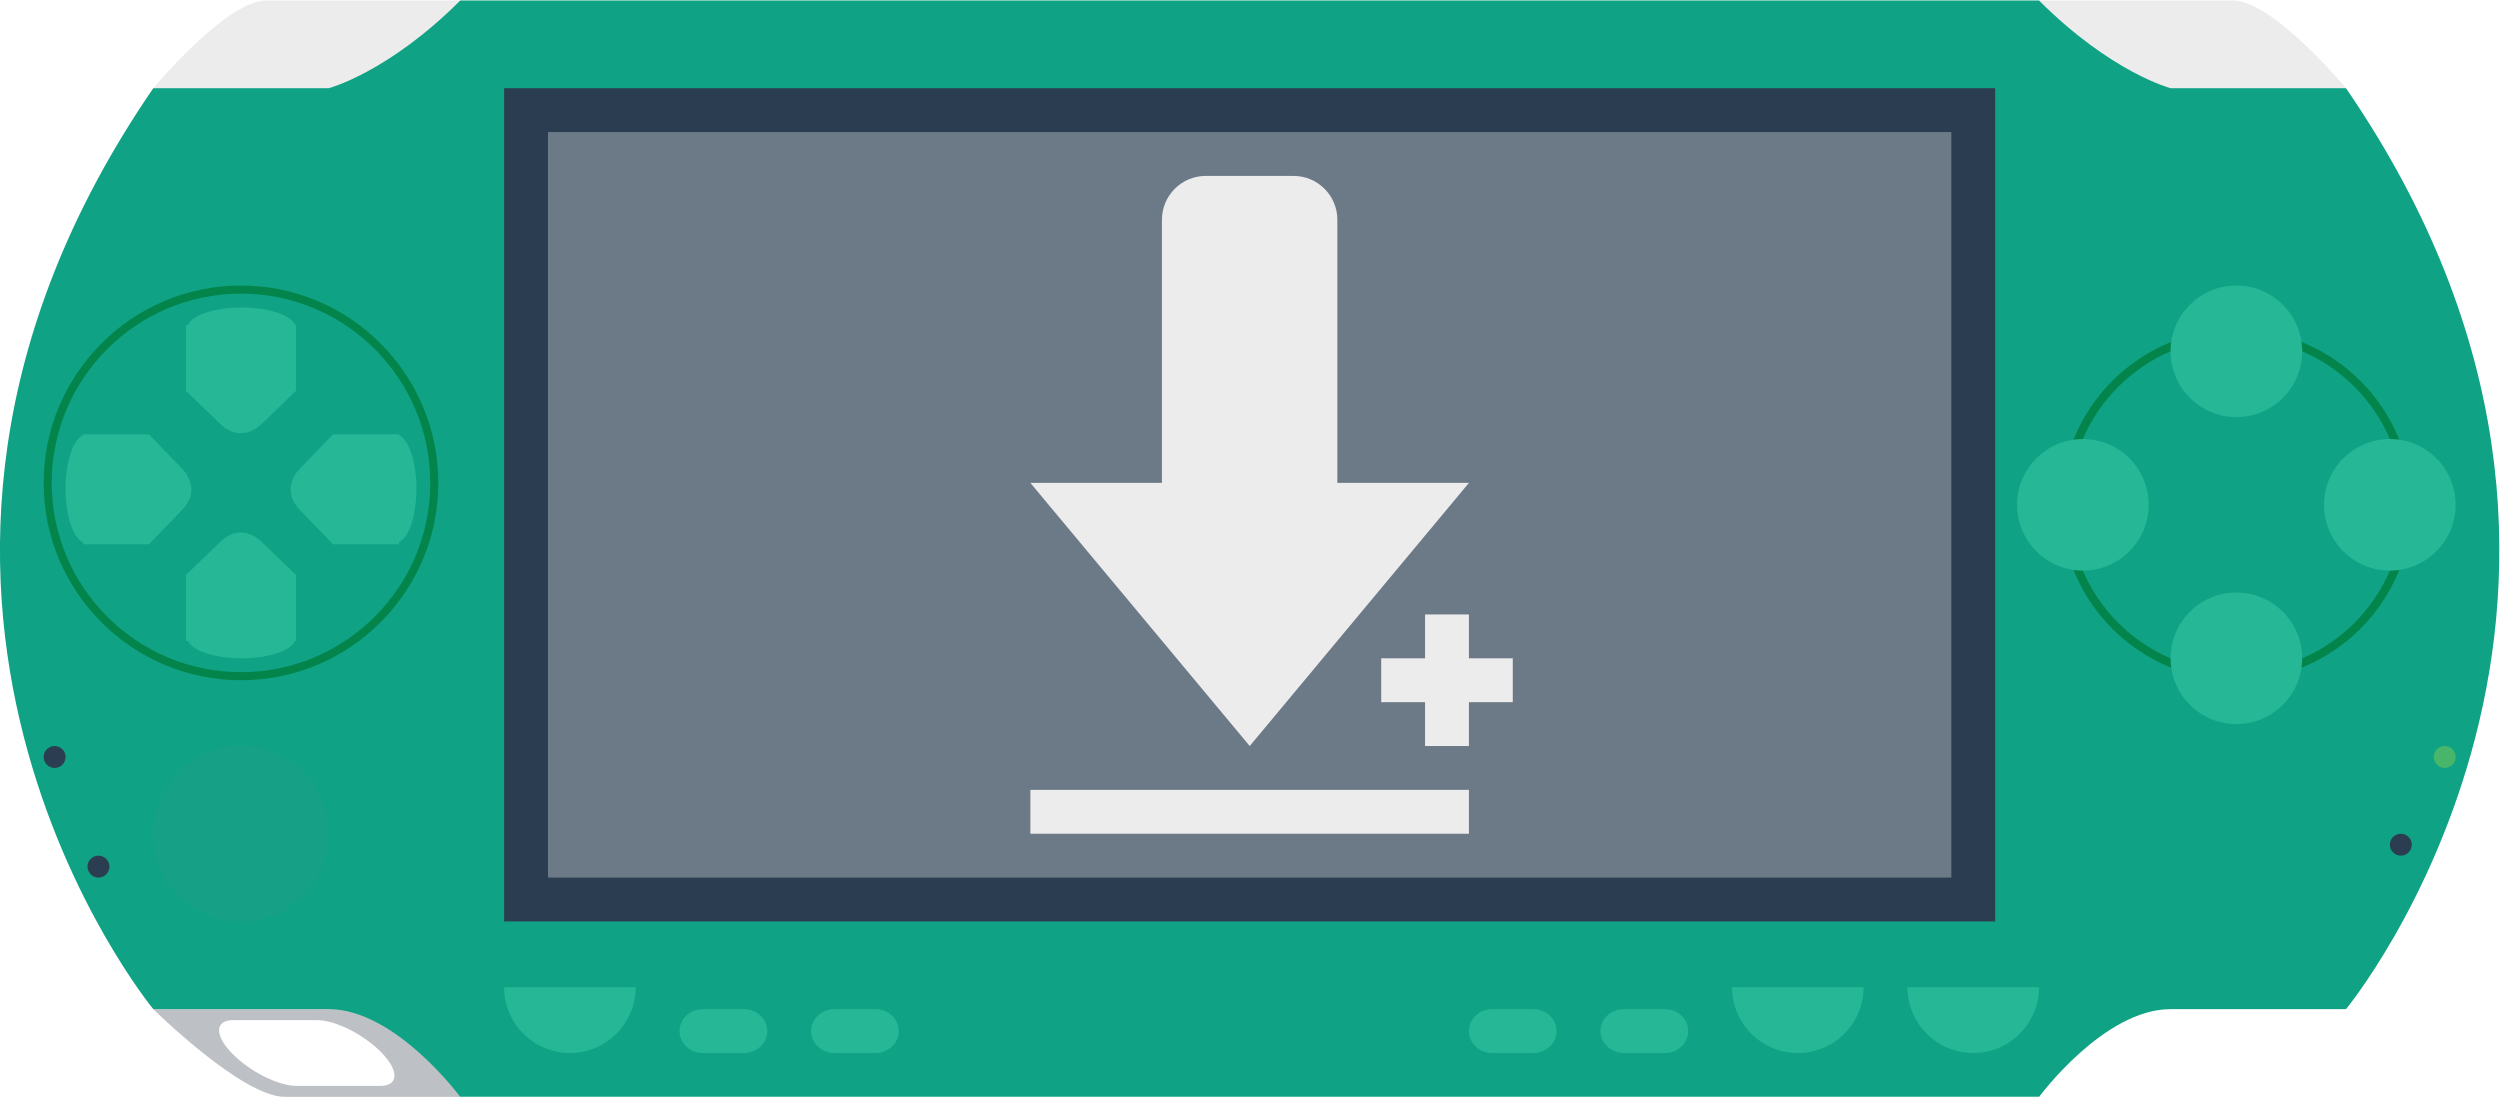 <svg height="133.347" viewBox="0 0 303.96 133.347" width="303.96" xmlns="http://www.w3.org/2000/svg" xmlns:xlink="http://www.w3.org/1999/xlink"><clipPath id="a"><path d="m0 256h256v-256h-256z"/></clipPath><g clip-path="url(#a)" transform="matrix(1.333 0 0 -1.333 -18.687 240)"><path d="m0 0s-6.643 8-10.321 8h-1.679-16v-8-4z" fill="#ececed" transform="translate(228 172)"/><path d="m0 0h-1.679c-3.678 0-10.321-8-10.321-8l28-4v4 8z" fill="#ececed" transform="translate(40 180)"/><path d="m0 0h-7.631c-1.676 0-4.326 1.344-5.915 3-1.591 1.656-1.521 3 .154 3h7.632c1.677 0 4.326-1.344 5.916-3 1.589-1.656 1.522-3-.156-3m3.305 7h-24s8.085-8 12-8h16s-.323 8-4 8" fill="#bdc1c6" transform="translate(48.695 81)"/><path d="m0 0h-16s-5.414 1.414-12 8h-144c-6.586-6.586-12-8-12-8h-16c-31.466-45.857 0-84 0-84h16c6.098 0 12-8.01 12-8.01h144s5.901 8.01 12 8.01h16s31.466 38.143 0 84" fill="#10a284" transform="translate(228 172)"/><path d="m0 0c0 9.521 7.746 17.265 17.265 17.265 9.521 0 17.266-7.744 17.266-17.265s-7.745-17.265-17.266-17.265c-9.519 0-17.265 7.744-17.265 17.265m-.735 0c0-9.926 8.075-18 18-18 9.926 0 18 8.074 18 18s-8.074 18-18 18c-9.925 0-18-8.074-18-18" fill="#03844b" transform="translate(18.735 136)"/><path d="m0 0c0-4.418-3.582-8-8-8s-8 3.582-8 8 3.582 8 8 8 8-3.582 8-8" fill="#16a085" transform="translate(44 104)"/><path d="m0 0c0 8.402 6.836 15.238 15.238 15.238s15.238-6.836 15.238-15.238-6.836-15.238-15.238-15.238-15.238 6.836-15.238 15.238m-.762 0c0-8.821 7.177-16 16-16s16 7.179 16 16-7.177 16-16 16-16-7.179-16-16" fill="#03844b" transform="translate(202.762 134)"/><path d="m0 0c0-3.314-2.686-6-6-6s-6 2.686-6 6 2.686 6 6 6 6-2.686 6-6" fill="#25b796" transform="translate(224 148)"/><path d="m0 0c0-3.313-2.686-6-6-6s-6 2.687-6 6 2.686 6 6 6 6-2.687 6-6" fill="#25b796" transform="translate(224 120)"/><path d="m0 0c0-3.313-2.686-6-6-6s-6 2.687-6 6c0 3.314 2.686 6 6 6s6-2.686 6-6" fill="#25b796" transform="translate(210 134)"/><path d="m0 0c0-3.313-2.686-6-6-6s-6 2.687-6 6c0 3.314 2.686 6 6 6s6-2.686 6-6" fill="#25b796" transform="translate(238 134)"/><path d="m196 96h-136v76h136z" fill="#2b3e51"/><path d="m0 0c0-.552-.447-1-1-1s-1 .448-1 1c0 .553.447 1 1 1s1-.447 1-1" fill="#48b66a" transform="translate(238 111)"/><path d="m0 0c0-.552-.447-1-1-1s-1 .448-1 1c0 .553.447 1 1 1s1-.447 1-1" fill="#2b3e51" transform="translate(234 103)"/><path d="m0 0c0-.553-.448-1-1-1s-1 .447-1 1c0 .552.448 1 1 1s1-.448 1-1" fill="#2b3e51" transform="translate(20 111)"/><path d="m0 0c0-.552-.448-1.001-1-1.001s-1 .449-1 1.001.448.999 1 .999 1-.447 1-.999" fill="#2b3e51" transform="translate(24 101.001)"/><g fill="#25b796"><path d="m0 0c3.314 0 6 2.686 6 6h-12c0-3.314 2.686-6 6-6" transform="translate(194 84)"/><path d="m0 0c3.314 0 6 2.686 6 6h-12c0-3.314 2.686-6 6-6" transform="translate(178 84)"/><path d="m0 0c3.314 0 6 2.686 6 6h-12c0-3.314 2.686-6 6-6" transform="translate(66 84)"/><path d="m0 0c0-1.104-.951-2-2.124-2h-3.752c-1.173 0-2.124.896-2.124 2 0 1.105.951 2 2.124 2h3.752c1.173 0 2.124-.895 2.124-2" transform="translate(84 86)"/><path d="m0 0c0-1.104-.951-2-2.124-2h-3.752c-1.173 0-2.124.896-2.124 2 0 1.105.951 2 2.124 2h3.752c1.173 0 2.124-.895 2.124-2" transform="translate(96 86)"/><path d="m0 0c0-1.104-.95-1.999-2.123-1.999h-3.754c-1.17 0-2.123.895-2.123 1.999 0 1.105.953 2.001 2.123 2.001h3.754c1.173 0 2.123-.896 2.123-2.001" transform="translate(156 85.999)"/><path d="m0 0c0-1.104-.95-1.999-2.123-1.999h-3.754c-1.17 0-2.123.895-2.123 1.999 0 1.105.953 2.001 2.123 2.001h3.754c1.173 0 2.123-.896 2.123-2.001" transform="translate(168 85.999)"/><path d="m0 0c0 2.457-.687 4.484-1.584 4.88v.082h-6.019l-2.957-3.063s-2.059-1.846 0-3.907l2.957-3.061h6.019v.189c.897.395 1.584 2.422 1.584 4.88" transform="translate(52 135.47)"/><path d="m0 0c0 2.457.686 4.484 1.584 4.88v.082h6.019l2.956-3.063s2.059-1.846 0-3.907l-2.956-3.061h-6.019v.189c-.898.395-1.584 2.422-1.584 4.88" transform="translate(20 135.47)"/><path d="m0 0c2.458 0 4.485.687 4.88 1.584h.084v6.02l-3.063 2.956s-1.848 2.059-3.907 0l-3.063-2.956v-6.02h.189c.395-.897 2.421-1.584 4.88-1.584" transform="translate(36.052 120)"/><path d="m0 0c2.458 0 4.485-.687 4.88-1.584h.084v-6.02l-3.063-2.956s-1.848-2.059-3.907 0l-3.063 2.956v6.02h.189c.395.897 2.421 1.584 4.88 1.584" transform="translate(36.052 152)"/></g><path d="m192 100h-128v68h128z" fill="#6c7a88"/><path d="m0 0 19.992 24h-12v24c0 2.209-1.791 4-4 4h-8c-2.209 0-4-1.791-4-4v-24h-12z" fill="#ececed" transform="translate(128.008 112)"/><path d="m108 104h40v4h-40z" fill="#ececed"/><path d="m0 0h-4v4h-4v-4h-4v-4h4v-4h4v4h4z" fill="#ececed" transform="translate(152 120)"/></g></svg>
